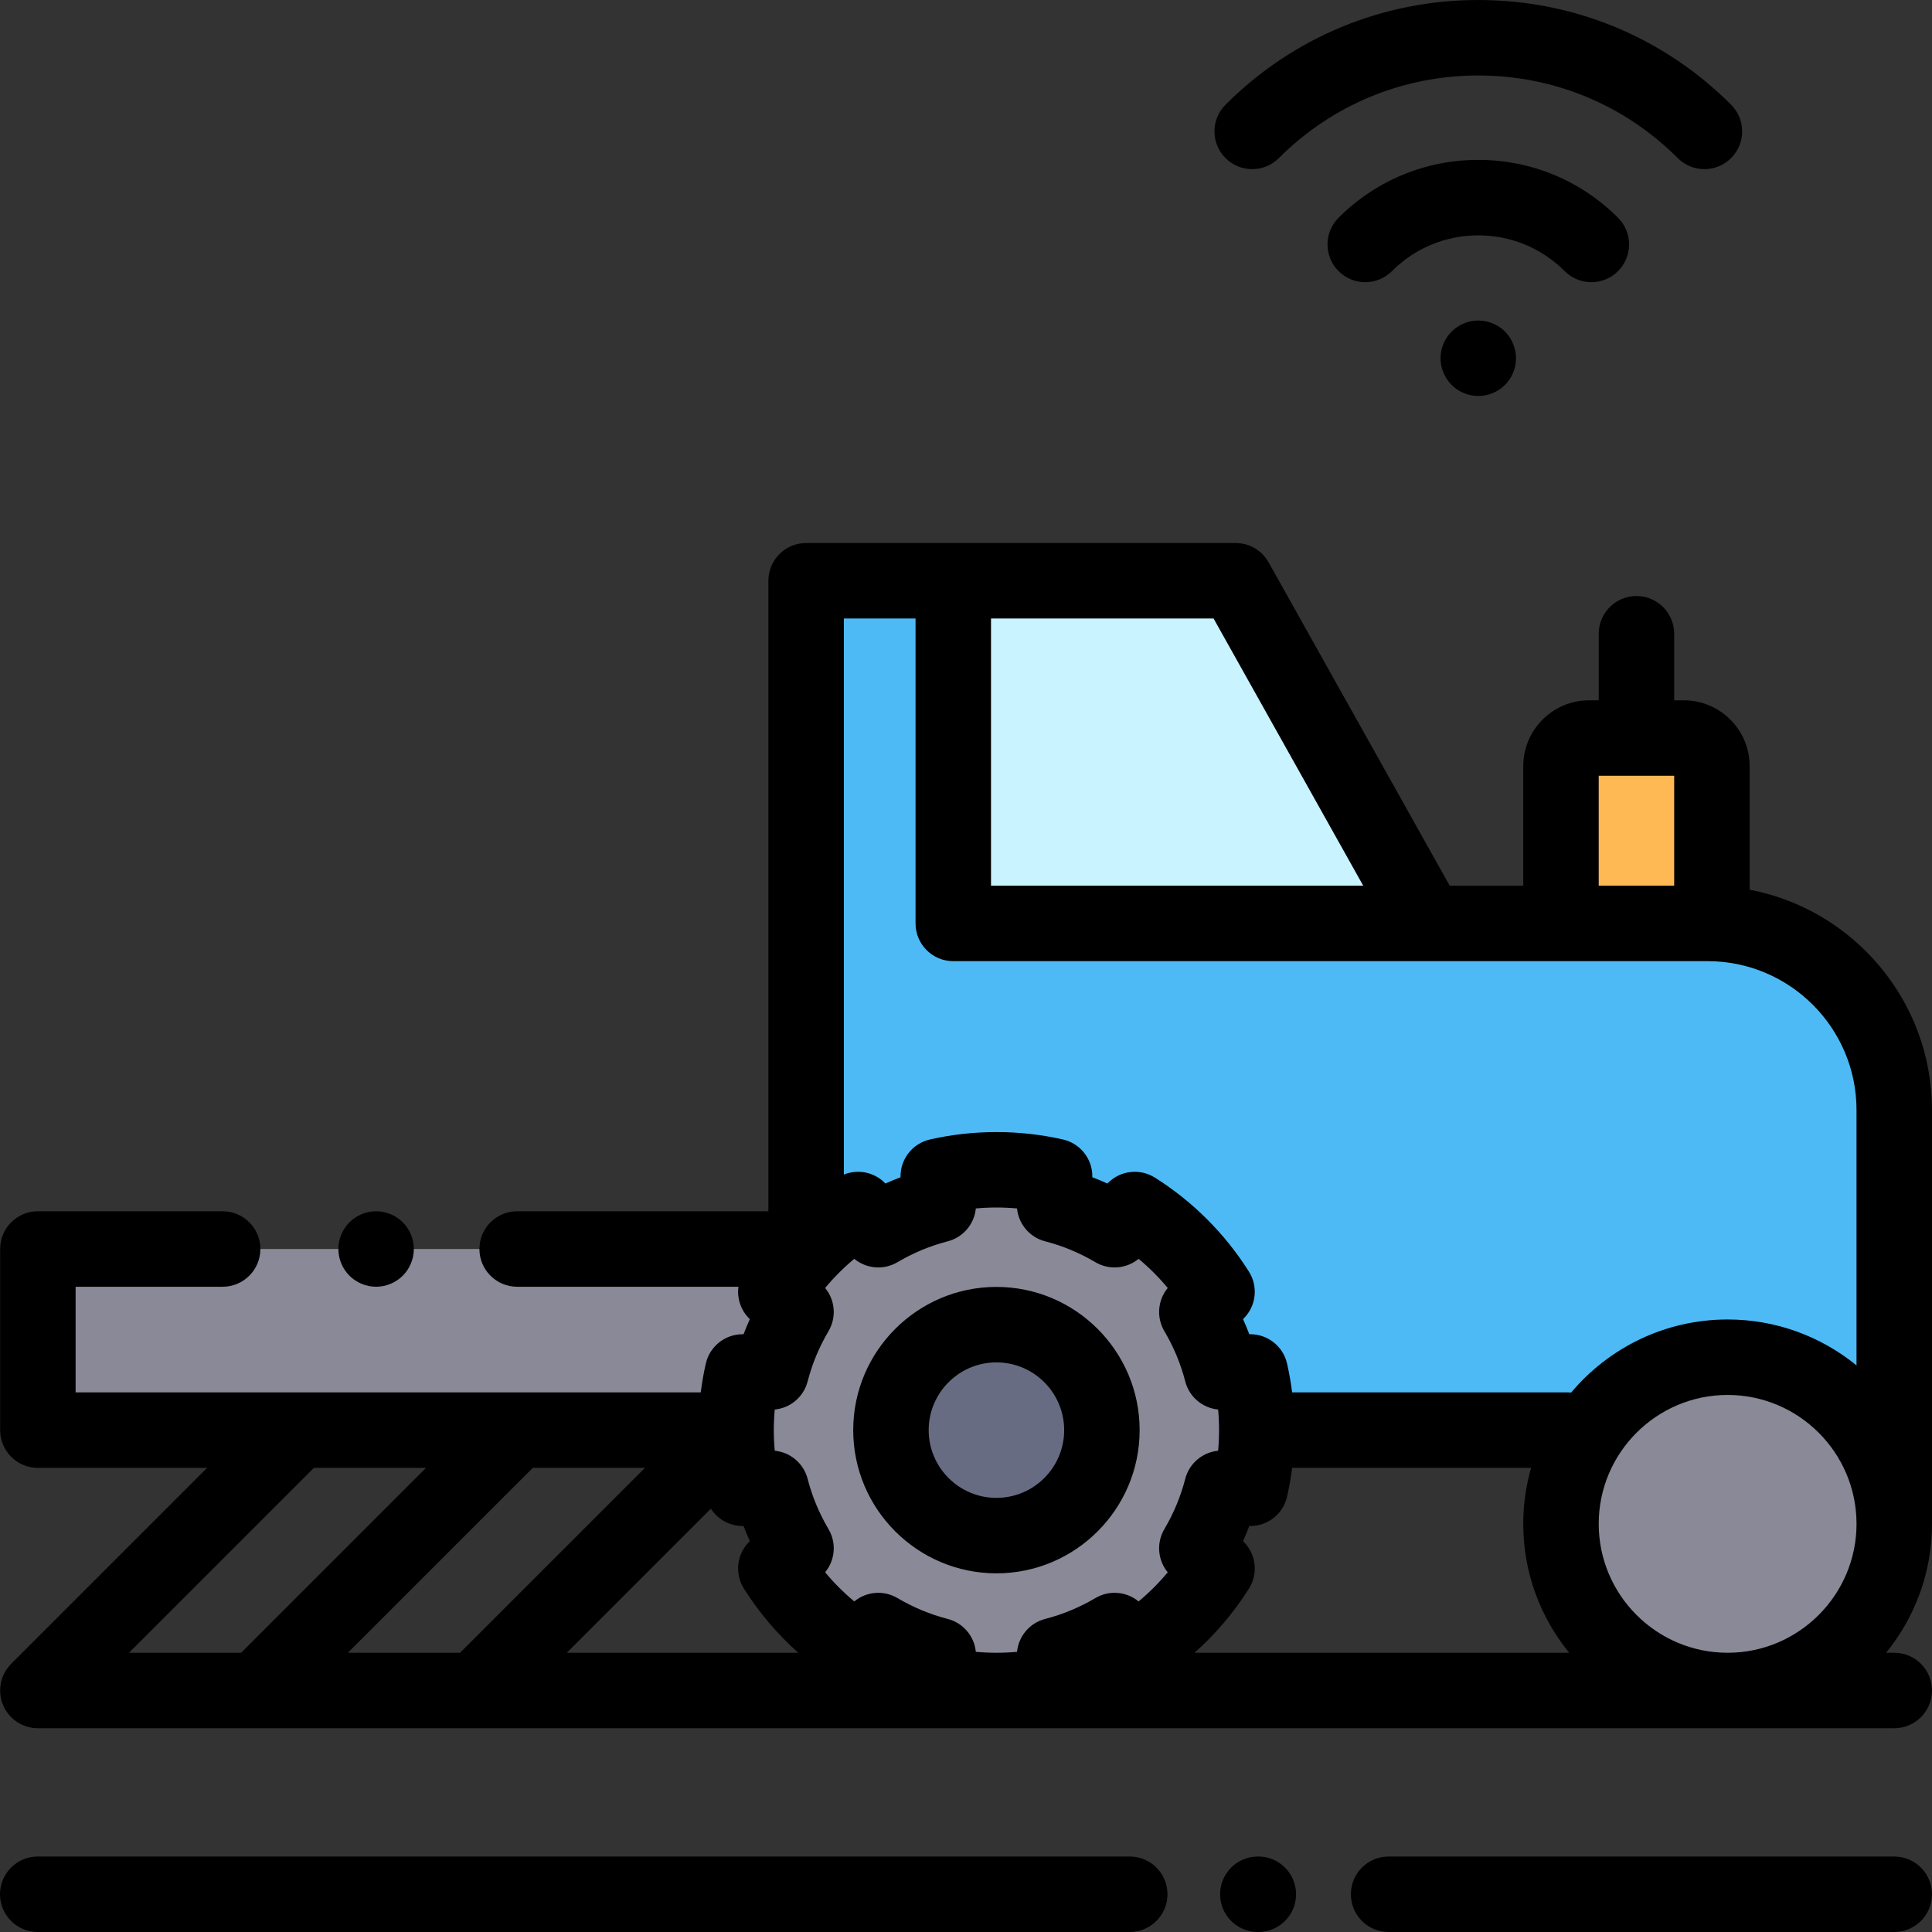 <?xml version="1.0" encoding="iso-8859-1"?>
<!-- Generator: Adobe Illustrator 19.0.0, SVG Export Plug-In . SVG Version: 6.00 Build 0)  -->
<svg version="1.1" id="Capa_1" xmlns="http://www.w3.org/2000/svg" xmlns:xlink="http://www.w3.org/1999/xlink" x="0px" y="0px"
	 viewBox="0 0 512 512" style="enable-background:new 0 0 512 512;" xml:space="preserve">
<rect x="0" y="0" width="512" height="512" fill="#333333" stroke="none"/>
<path style="fill:#FFB954;" d="M446.22,195.584h-25.089c-4.118,0-7.456,3.338-7.456,7.456v41.679h40V203.04
	C453.676,198.922,450.338,195.584,446.22,195.584z"/>
<rect x="10.04" y="330.997" style="fill:#898998;" width="203.588" height="48"/>
<path style="fill:#4DBAF6;" d="M213.629,378.999V153.906h113.837l50.867,90.813h74.215c27.31,0,49.449,22.139,49.449,49.449v84.831
	H213.629z"/>
<circle style="fill:#898998;" cx="457.836" cy="403.837" r="44.16"/>
<polygon style="fill:#C9F3FF;" points="327.466,153.906 252.629,153.906 252.629,244.719 378.332,244.719 "/>
<path style="fill:#898998;" d="M331.334,394.414c1.131-4.957,1.73-10.116,1.73-15.415c0-5.299-0.599-10.458-1.73-15.415h-7.553
	c-1.456-5.657-3.706-10.992-6.604-15.898l5.348-5.348c-5.532-8.803-12.997-16.268-21.8-21.8l-5.348,5.348
	c-4.906-2.899-10.241-5.148-15.898-6.604v-7.553c-4.957-1.131-10.116-1.73-15.415-1.73s-10.458,0.599-15.415,1.73v7.553
	c-5.657,1.456-10.992,3.706-15.898,6.604l-5.348-5.348c-8.803,5.532-16.268,12.997-21.8,21.8l5.348,5.348
	c-2.899,4.906-5.148,10.241-6.604,15.898h-7.553c-1.131,4.957-1.73,10.116-1.73,15.415c0,5.299,0.599,10.458,1.73,15.415h7.553
	c1.456,5.657,3.706,10.992,6.604,15.898l-5.348,5.348c5.532,8.803,12.997,16.268,21.8,21.8l5.348-5.348
	c4.906,2.899,10.241,5.148,15.898,6.604v7.553c4.957,1.131,10.116,1.73,15.415,1.73s10.458-0.599,15.415-1.73v-7.553
	c5.657-1.456,10.992-3.706,15.898-6.604l5.348,5.348c8.803-5.532,16.268-12.997,21.8-21.8l-5.348-5.348
	c2.899-4.906,5.148-10.241,6.604-15.898H331.334z"/>
<circle style="fill:#686C83;" cx="264.068" cy="378.997" r="27.952"/>
<path d="M501.996,491.998H367.997c-5.522,0-10,4.478-10,10c0,5.522,4.478,10,10,10h133.999c5.522,0,10-4.478,10-10
	C511.996,496.476,507.518,491.998,501.996,491.998z"/>
<path d="M333.469,491.998h-0.13c-5.522,0-10,4.478-10,10c0,5.522,4.478,10,10,10h0.13c5.522,0,10-4.478,10-10
	C343.469,496.476,338.991,491.998,333.469,491.998z"/>
<path d="M299.393,491.998H10c-5.522,0-10,4.478-10,10c0,5.522,4.478,10,10,10h289.393c5.522,0,10-4.478,10-10
	C309.393,496.476,304.915,491.998,299.393,491.998z"/>
<path d="M99.671,340.999c2.63,0,5.21-1.07,7.07-2.931c1.859-1.859,2.93-4.439,2.93-7.069s-1.07-5.21-2.93-7.07s-4.44-2.93-7.07-2.93
	c-2.64,0-5.21,1.069-7.07,2.93c-1.859,1.86-2.93,4.44-2.93,7.07s1.07,5.21,2.93,7.069C94.461,339.929,97.041,340.999,99.671,340.999
	z"/>
<path d="M264.064,416.951c20.928,0,37.953-17.025,37.953-37.952c0-20.927-17.025-37.952-37.953-37.952
	c-20.927,0-37.952,17.025-37.952,37.952C226.112,399.926,243.138,416.951,264.064,416.951z M264.064,361.047
	c9.899,0,17.953,8.054,17.953,17.952c0,9.898-8.054,17.952-17.953,17.952c-9.898,0-17.952-8.054-17.952-17.952
	C246.112,369.101,254.166,361.047,264.064,361.047z"/>
<path d="M501.996,437.999h-2.167C507.431,428.672,512,416.78,512,403.837c0-0.052-0.004-0.102-0.004-0.154V294.168
	c0-28.976-20.843-53.162-48.32-58.389V203.04c0-9.625-7.83-17.456-17.455-17.456h-2.545v-17.632c0-5.522-4.478-10-10-10
	c-5.522,0-10,4.478-10,10v17.632h-2.544c-9.625,0-17.456,7.831-17.456,17.456v31.679h-19.484l-48.002-85.7
	c-1.769-3.158-5.105-5.113-8.725-5.113H213.629c-5.522,0-10,4.478-10,10V321h-66.578c-5.522,0-10,4.478-10,10
	c0,5.522,4.478,10,10,10h58.645c-0.407,3.018,0.576,6.148,2.838,8.411l0.179,0.179c-0.595,1.316-1.148,2.648-1.661,3.995h-0.256
	c-4.666,0-8.712,3.227-9.749,7.775c-0.575,2.518-1.018,5.07-1.343,7.64H20.037v-28h38.965c5.522,0,10-4.478,10-10
	c0-5.522-4.478-10-10-10H10.037c-5.522,0-10,4.478-10,10v48c0,5.522,4.478,10,10,10h44.857L2.966,440.928
	c-0.007,0.007-0.011,0.013-0.018,0.021c-1.798,1.808-2.911,4.299-2.911,7.051c0,5.522,4.478,10,10,10h491.959
	c5.522,0,10-4.478,10-10C511.996,442.478,507.518,437.999,501.996,437.999z M92.193,437.999l49-49h29.729l-49,49H92.193z
	 M218.669,341.326c2.331-2.801,4.921-5.391,7.723-7.723c3.218,2.655,7.796,3.051,11.446,0.893c4.191-2.476,8.668-4.336,13.305-5.529
	c4.104-1.057,7.061-4.567,7.461-8.718c3.625-0.332,7.296-0.332,10.923,0c0.4,4.15,3.357,7.661,7.461,8.718
	c4.637,1.193,9.113,3.054,13.305,5.529c3.649,2.157,8.228,1.764,11.446-0.893c2.802,2.332,5.392,4.922,7.723,7.723
	c-2.656,3.219-3.05,7.796-0.893,11.446c2.476,4.191,4.336,8.667,5.529,13.305c1.057,4.103,4.567,7.059,8.717,7.46
	c0.166,1.813,0.25,3.637,0.25,5.462c0,1.825-0.084,3.649-0.25,5.462c-4.149,0.401-7.66,3.357-8.717,7.46
	c-1.193,4.638-3.054,9.113-5.529,13.305c-2.157,3.65-1.764,8.228,0.893,11.446c-2.331,2.801-4.921,5.391-7.723,7.723
	c-3.218-2.655-7.796-3.052-11.446-0.893c-4.191,2.476-8.668,4.336-13.305,5.529c-4.104,1.057-7.061,4.567-7.461,8.718
	c-3.627,0.332-7.298,0.332-10.923,0c-0.4-4.15-3.357-7.661-7.461-8.718c-4.637-1.193-9.113-3.054-13.305-5.529
	c-3.649-2.158-8.228-1.764-11.446,0.893c-2.802-2.332-5.392-4.922-7.723-7.723c2.656-3.219,3.05-7.796,0.893-11.446
	c-2.476-4.191-4.336-8.667-5.529-13.305c-1.057-4.104-4.567-7.06-8.717-7.46c-0.167-1.812-0.251-3.634-0.251-5.458
	c0-0.002,0-0.005,0-0.007c0-1.824,0.084-3.646,0.251-5.458c4.149-0.4,7.66-3.356,8.717-7.46c1.193-4.638,3.054-9.113,5.529-13.305
	C221.719,349.122,221.325,344.545,218.669,341.326z M188.385,399.821c1.8,2.798,4.932,4.593,8.41,4.593h0.256
	c0.513,1.347,1.066,2.679,1.661,3.995l-0.179,0.179c-3.299,3.3-3.878,8.441-1.396,12.392c3.961,6.304,8.845,12.052,14.417,17.02
	h-61.348L188.385,399.821z M330.991,420.979c2.482-3.95,1.903-9.092-1.396-12.392l-0.179-0.179c0.595-1.316,1.148-2.648,1.661-3.995
	h0.256c4.666,0,8.712-3.227,9.75-7.775c0.574-2.517,1.017-5.069,1.342-7.64h63.333c-1.346,4.719-2.083,9.693-2.083,14.838
	c0,12.943,4.569,24.835,12.171,34.162h-99.273C322.146,433.031,327.03,427.283,330.991,420.979z M423.677,403.837
	c0-18.837,15.325-34.162,34.162-34.162c18.785,0,34.075,15.242,34.158,34.008v0.154c0,0.017,0.002,0.034,0.002,0.052
	C491.97,422.702,476.657,438,457.837,438C439.002,437.999,423.677,422.674,423.677,403.837z M423.677,205.584h20v29.135h-20V205.584
	z M361.269,234.719h-98.64v-70.813h58.978L361.269,234.719z M242.629,163.905v80.813c0,5.522,4.478,10,10,10h199.918
	c21.752,0,39.449,17.697,39.449,39.449v67.675c-9.326-7.6-21.217-12.168-34.158-12.168c-16.627,0-31.522,7.538-41.466,19.368
	c-0.289-0.025-0.579-0.044-0.874-0.044h-73.072c-0.325-2.57-0.768-5.122-1.342-7.64c-1.038-4.549-5.084-7.775-9.75-7.775h-0.256
	c-0.513-1.347-1.066-2.679-1.661-3.995l0.179-0.179c3.299-3.3,3.878-8.441,1.396-12.392c-6.297-10.021-14.923-18.647-24.945-24.946
	c-3.949-2.48-9.093-1.904-12.393,1.396l-0.179,0.179c-1.316-0.595-2.649-1.148-3.996-1.661v-0.256c0-4.666-3.227-8.712-7.775-9.749
	c-11.521-2.629-23.757-2.629-35.278,0c-4.549,1.037-7.775,5.083-7.775,9.749v0.256c-1.347,0.513-2.68,1.066-3.996,1.661
	l-0.179-0.179c-2.884-2.884-7.175-3.687-10.847-2.188V163.905H242.629z M112.908,388.999l-49,49H34.18l49-49H112.908z"/>
<path d="M421.726,74.784c2.559,0,5.118-0.977,7.071-2.929c3.905-3.905,3.905-10.236,0-14.143
	c-9.892-9.892-23.043-15.34-37.032-15.34c-13.99,0-27.142,5.448-37.033,15.34c-3.905,3.906-3.905,10.237,0,14.143
	c3.906,3.904,10.238,3.904,14.143,0c6.114-6.115,14.243-9.482,22.891-9.482c8.646,0,16.775,3.367,22.89,9.482
	C416.608,73.808,419.167,74.784,421.726,74.784z"/>
<path d="M338.913,41.895c14.117-14.117,32.887-21.893,52.853-21.893c19.965,0,38.734,7.775,52.852,21.893
	c1.953,1.952,4.512,2.929,7.071,2.929c2.559,0,5.118-0.977,7.071-2.929c3.905-3.905,3.905-10.237,0-14.143
	c-17.896-17.895-41.688-27.75-66.993-27.75c-25.308,0-49.1,9.855-66.994,27.75c-3.905,3.905-3.905,10.237,0,14.143
	C328.677,45.799,335.007,45.799,338.913,41.895z"/>
<path d="M384.688,87.871c-1.859,1.87-2.93,4.439-2.93,7.069s1.07,5.21,2.93,7.07c1.87,1.87,4.44,2.93,7.07,2.93
	c2.64,0,5.21-1.06,7.08-2.93c1.86-1.86,2.92-4.44,2.92-7.07s-1.06-5.21-2.92-7.069c-1.87-1.86-4.44-2.931-7.08-2.931
	C389.129,84.94,386.559,86.011,384.688,87.871z"/>
<g>
</g>
<g>
</g>
<g>
</g>
<g>
</g>
<g>
</g>
<g>
</g>
<g>
</g>
<g>
</g>
<g>
</g>
<g>
</g>
<g>
</g>
<g>
</g>
<g>
</g>
<g>
</g>
<g>
</g>
</svg>
